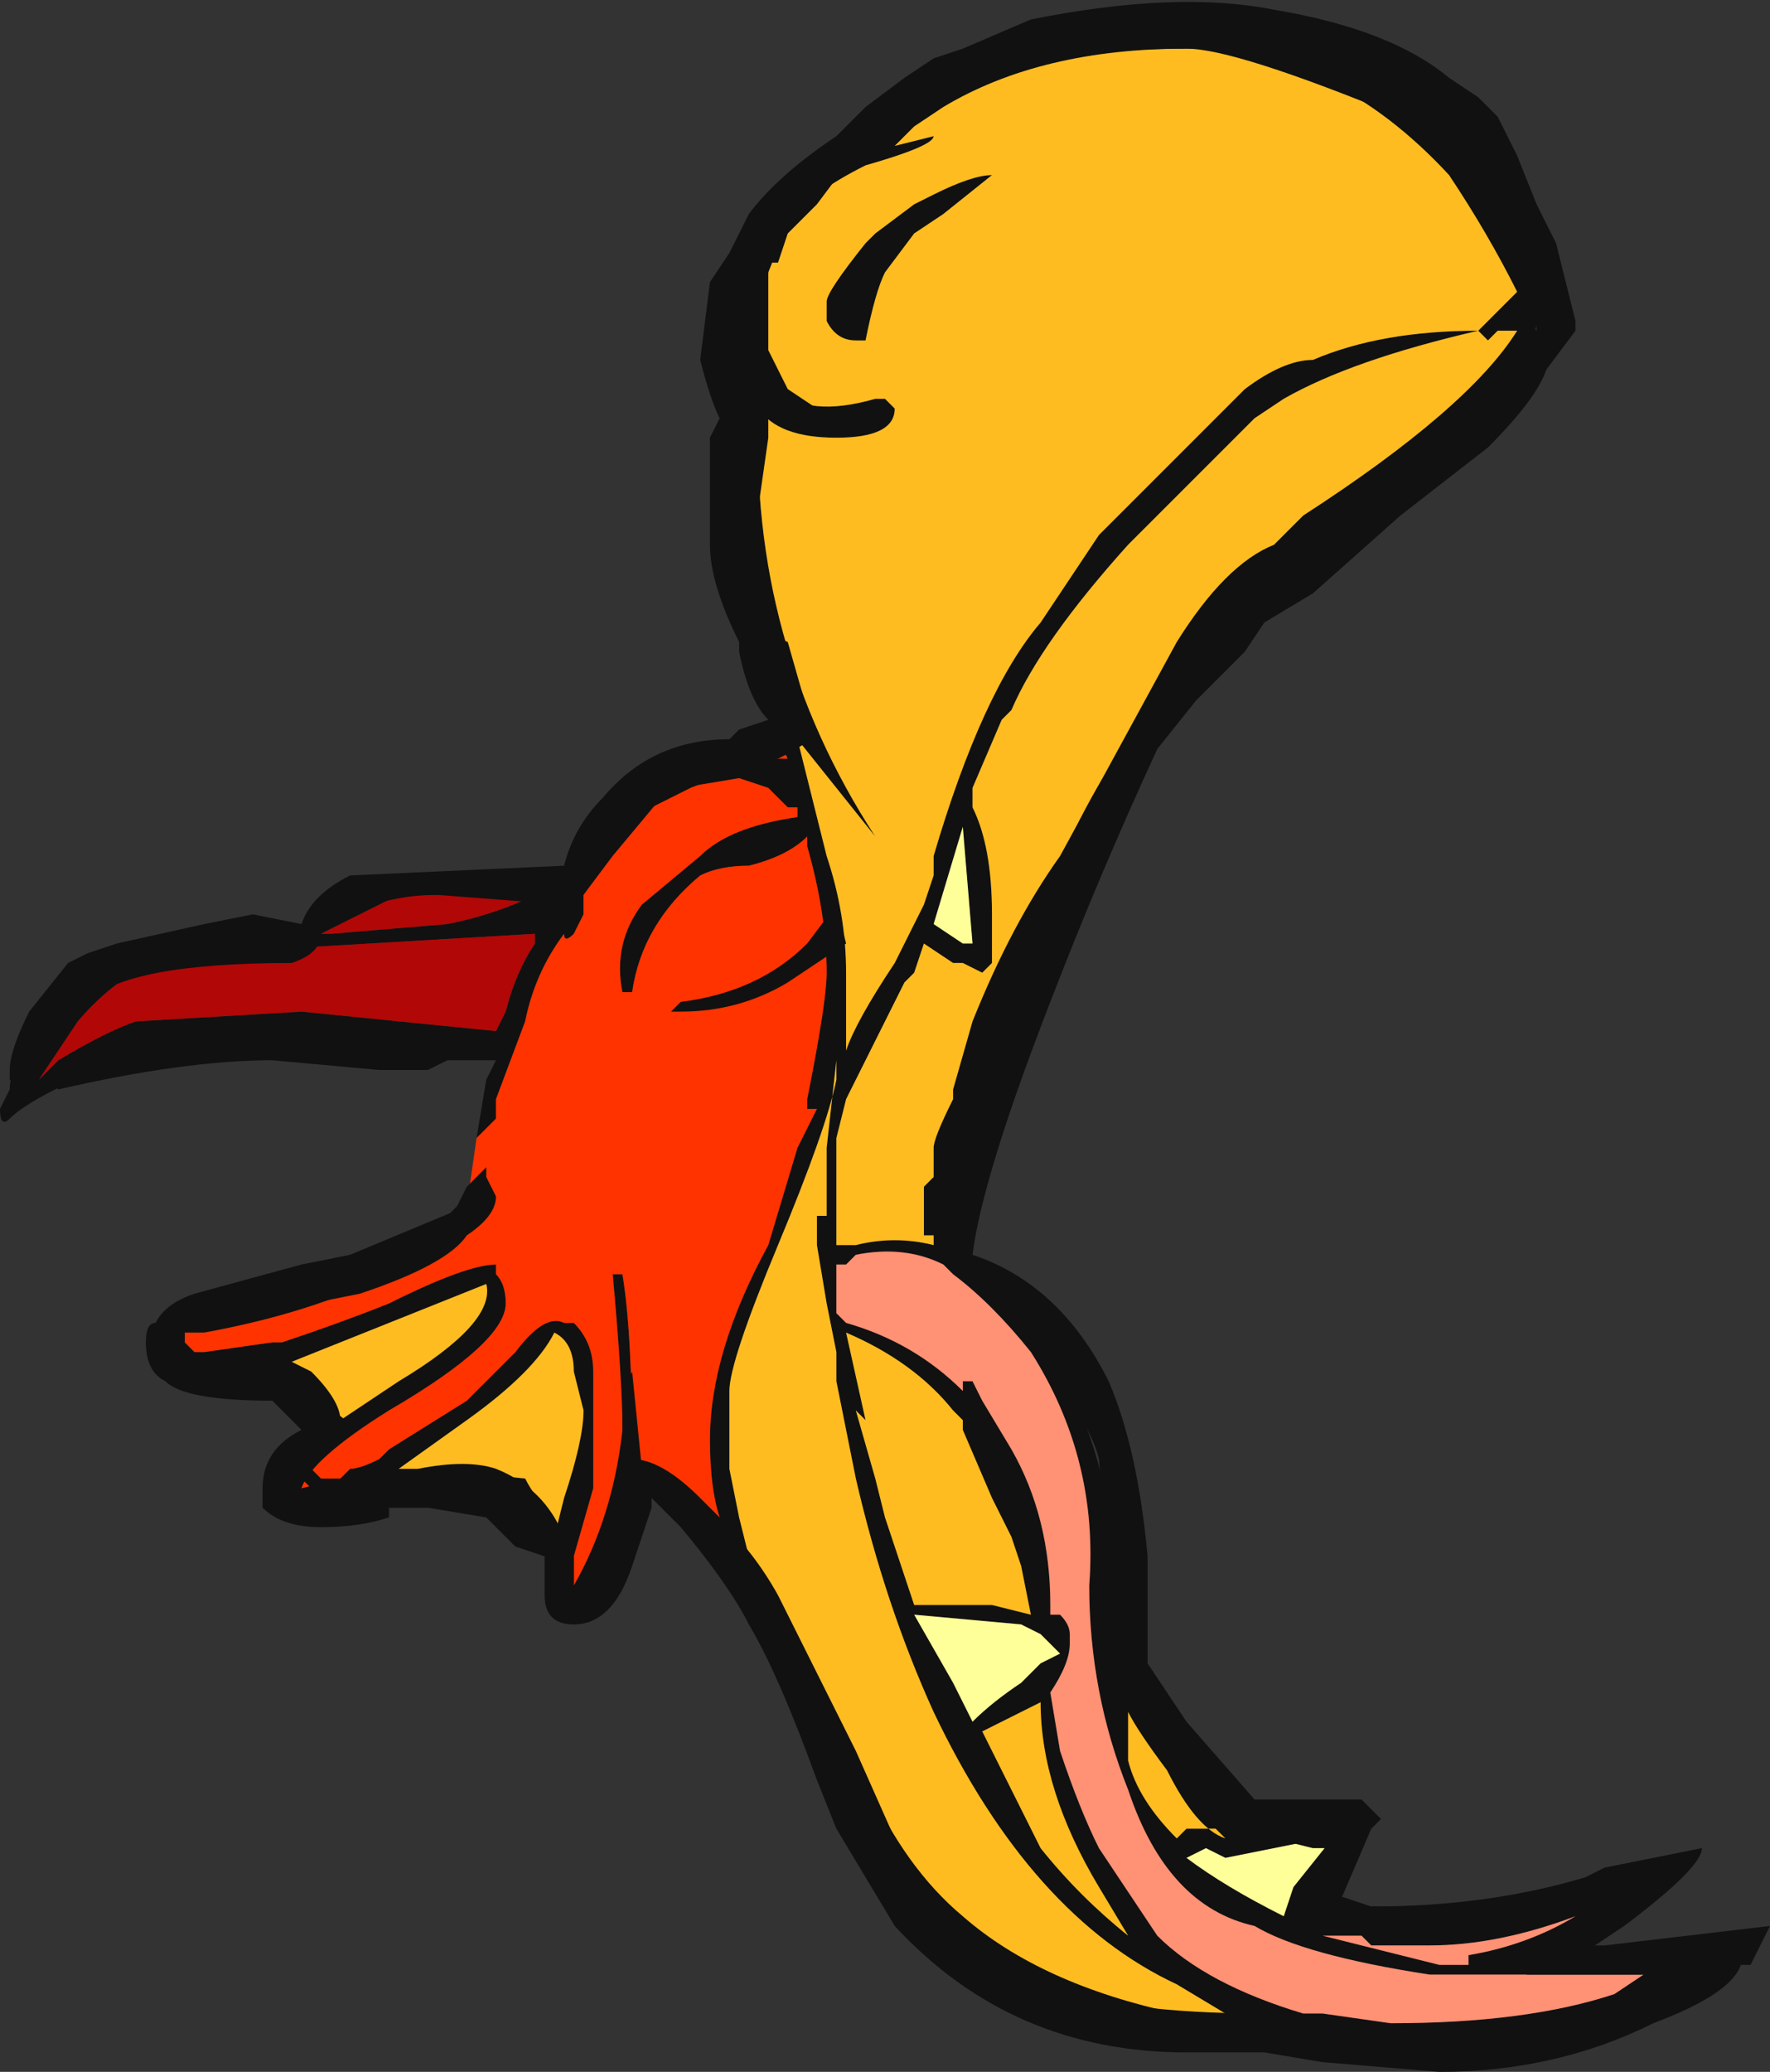 <?xml version="1.0" encoding="UTF-8" standalone="no"?>
<svg xmlns:ffdec="https://www.free-decompiler.com/flash" xmlns:xlink="http://www.w3.org/1999/xlink" ffdec:objectType="frame" height="74.55px" width="63.7px" xmlns="http://www.w3.org/2000/svg">
  <rect width="100%" height="100%" fill="#333333" stroke="none"/>
  <g transform="matrix(1.0, 0.0, 0.0, 1.0, 30.8, 37.1)">
    <use ffdec:characterId="895" height="10.65" transform="matrix(7.0, 0.0, 0.0, 7.0, -30.8, -37.1)" width="9.1" xlink:href="#shape0"/>
  </g>
  <defs>
    <g id="shape0" transform="matrix(1.0, 0.0, 0.0, 1.0, 4.4, 5.3)">
      <path d="M-1.95 0.55 L-1.9 0.25 -1.85 0.15 -2.15 0.15 -2.75 0.1 -3.9 0.2 Q-4.25 0.35 -4.35 0.45 -4.4 0.5 -4.4 0.4 L-4.35 0.3 Q-4.35 0.15 -4.15 -0.1 L-3.35 -0.5 -2.9 -0.5 -2.25 -0.8 -1.45 -0.8 -0.95 -1.4 -0.35 -1.6 -0.65 -2.5 -0.6 -3.85 -0.1 -4.55 0.8 -5.05 Q1.8 -5.4 2.45 -5.05 L3.2 -4.5 3.55 -3.75 3.45 -3.5 2.5 -2.6 2.2 -2.4 Q1.6 -1.75 1.05 -0.65 L0.5 1.15 1.0 1.65 Q1.35 2.25 1.3 2.8 1.3 3.0 1.35 3.2 L2.0 4.1 2.55 4.1 2.45 4.5 3.55 4.5 4.0 4.45 3.5 4.75 4.4 4.75 3.95 5.1 2.8 5.25 1.6 5.2 Q0.65 5.15 0.0 4.0 L-0.6 2.8 -1.15 2.3 -1.2 2.6 -1.4 3.0 -1.55 2.8 -1.55 2.7 -1.75 2.45 -2.95 2.45 -2.75 2.05 -3.15 1.75 -3.35 1.75 -3.6 1.6 -3.35 1.45 -2.6 1.15 -2.0 0.9 -2.4 1.25 Q-2.8 1.45 -3.35 1.55 L-3.45 1.55 -3.45 1.6 -3.4 1.65 -3.35 1.65 -3.0 1.6 -2.95 1.6 Q-2.65 1.5 -2.4 1.4 -2.0 1.2 -1.85 1.2 L-1.85 1.25 Q-1.8 1.3 -1.8 1.4 -1.8 1.6 -2.4 1.95 -2.8 2.2 -2.85 2.35 L-2.65 2.3 -2.6 2.25 Q-2.55 2.25 -2.45 2.2 L-2.4 2.15 -2.0 1.9 -1.75 1.65 Q-1.6 1.45 -1.5 1.5 L-1.45 1.5 Q-1.35 1.6 -1.35 1.75 L-1.35 2.35 -1.45 2.7 -1.45 2.85 Q-1.25 2.5 -1.2 2.05 -1.2 1.8 -1.25 1.25 L-1.2 1.25 Q-1.15 1.55 -1.15 2.15 L-1.15 2.2 Q-1.0 2.2 -0.8 2.4 L-0.7 2.5 Q-0.75 2.35 -0.75 2.1 -0.75 1.65 -0.45 1.1 L-0.3 0.6 -0.2 0.4 -0.25 0.4 -0.25 0.35 Q-0.15 -0.15 -0.15 -0.3 -0.15 -0.6 -0.25 -0.95 L-0.25 -1.0 Q-0.35 -0.9 -0.55 -0.85 -0.7 -0.85 -0.8 -0.8 -1.1 -0.55 -1.15 -0.2 L-1.2 -0.2 Q-1.25 -0.45 -1.1 -0.65 L-0.8 -0.9 Q-0.65 -1.05 -0.3 -1.1 L-0.3 -1.15 -0.35 -1.15 -0.45 -1.25 -0.6 -1.3 -0.9 -1.25 -1.0 -1.2 -1.25 -0.9 -1.4 -0.7 Q-1.4 -0.65 -1.4 -0.6 L-1.45 -0.5 Q-1.5 -0.45 -1.5 -0.5 -1.65 -0.3 -1.7 -0.05 L-1.85 0.35 -1.85 0.45 -1.95 0.55 M-0.45 -3.9 L-0.5 -3.45 -0.4 -3.3 Q-0.25 -3.15 0.1 -3.25 L0.15 -3.25 0.2 -3.2 Q0.2 -3.05 -0.1 -3.05 -0.4 -3.05 -0.5 -3.2 -0.55 -2.0 0.1 -1.0 L-0.3 -1.5 -0.15 -0.9 Q-0.05 -0.6 -0.05 -0.3 L-0.05 0.1 Q0.0 -0.05 0.2 -0.35 L0.35 -0.65 0.4 -0.8 0.4 -0.9 Q0.65 -1.75 0.95 -2.1 L1.25 -2.55 1.75 -3.05 Q1.85 -3.15 2.0 -3.3 2.2 -3.45 2.35 -3.45 2.7 -3.6 3.2 -3.6 L3.4 -3.8 Q3.25 -4.1 3.05 -4.4 2.45 -5.05 1.7 -5.05 0.95 -5.05 0.45 -4.75 L0.3 -4.65 0.2 -4.55 0.4 -4.6 Q0.4 -4.55 0.05 -4.45 -0.25 -4.3 -0.35 -4.15 L-0.45 -3.9 M-0.15 -3.75 Q-0.15 -3.8 0.05 -4.05 L0.1 -4.1 0.3 -4.25 0.4 -4.3 Q0.6 -4.4 0.7 -4.4 L0.45 -4.2 0.3 -4.1 0.15 -3.9 Q0.1 -3.8 0.05 -3.55 L0.0 -3.55 Q-0.1 -3.55 -0.15 -3.65 L-0.15 -3.75 M-4.0 -0.05 L-4.2 0.25 -4.1 0.15 Q-3.85 0.0 -3.7 -0.05 L-2.85 -0.1 -1.85 0.0 -1.8 -0.1 Q-1.75 -0.3 -1.65 -0.45 L-1.65 -0.5 -3.35 -0.4 Q-3.7 -0.4 -4.0 -0.05 M-2.7 -0.5 L-2.1 -0.55 Q-1.85 -0.6 -1.65 -0.7 L-2.35 -0.7 -2.75 -0.5 -2.7 -0.5 M-0.4 -1.5 L-0.65 -1.4 -0.35 -1.4 -0.4 -1.5 M3.25 -3.55 L3.2 -3.6 Q2.55 -3.45 2.2 -3.25 L2.05 -3.15 1.4 -2.5 Q0.95 -2.0 0.8 -1.65 L0.75 -1.6 0.6 -1.25 0.6 -1.15 Q0.7 -0.95 0.7 -0.6 L0.7 -0.35 0.65 -0.3 0.55 -0.35 0.5 -0.35 0.35 -0.45 0.3 -0.3 0.25 -0.25 -0.05 0.35 -0.1 0.55 -0.1 1.1 0.0 1.1 Q0.2 1.05 0.4 1.1 L0.4 1.05 0.35 1.05 0.35 0.8 0.4 0.75 0.4 0.6 Q0.4 0.55 0.5 0.35 L0.5 0.3 0.6 -0.05 Q0.8 -0.55 1.05 -0.9 L1.65 -2.0 Q1.9 -2.4 2.15 -2.5 L2.3 -2.65 Q3.15 -3.2 3.4 -3.6 L3.3 -3.6 3.25 -3.55 M0.55 -0.45 L0.6 -0.45 0.55 -1.05 0.4 -0.55 0.55 -0.45 M0.5 1.25 L0.45 1.2 Q0.25 1.1 0.0 1.15 L-0.05 1.2 -0.1 1.2 -0.1 1.45 -0.05 1.5 Q0.3 1.6 0.55 1.85 L0.55 1.8 0.6 1.8 0.65 1.9 0.8 2.15 Q1.0 2.5 1.0 2.95 L1.0 3.0 1.05 3.0 Q1.1 3.05 1.1 3.1 L1.1 3.15 Q1.1 3.25 1.0 3.4 L1.05 3.7 Q1.15 4.0 1.25 4.2 L1.55 4.65 Q1.8 4.9 2.3 5.05 L2.4 5.05 2.75 5.1 Q3.45 5.1 3.9 4.95 L4.05 4.85 2.95 4.85 Q2.3 4.75 2.05 4.6 1.6 4.5 1.4 3.9 1.2 3.4 1.2 2.85 1.25 2.2 0.9 1.65 0.7 1.4 0.5 1.25 M0.5 1.95 Q0.3 1.7 -0.05 1.55 L0.05 2.0 0.0 1.95 0.1 2.3 0.15 2.5 0.3 2.95 0.7 2.95 0.9 3.0 0.85 2.75 0.8 2.6 0.7 2.4 0.55 2.05 0.55 2.0 0.5 1.95 M0.6 3.55 Q0.7 3.45 0.85 3.35 L0.95 3.25 1.05 3.2 0.95 3.1 0.85 3.05 0.3 3.0 0.5 3.35 0.6 3.55 M0.0 2.3 L-0.1 1.8 -0.1 1.65 -0.15 1.4 -0.2 1.1 -0.2 0.95 -0.15 0.95 -0.15 0.6 -0.1 0.15 -0.1 0.25 Q-0.15 0.5 -0.4 1.1 -0.65 1.7 -0.65 1.85 L-0.65 2.25 -0.6 2.5 -0.55 2.7 -0.5 2.75 0.05 3.85 Q0.25 4.3 0.55 4.55 0.95 4.9 1.65 5.05 L1.9 5.05 1.65 4.9 Q0.9 4.55 0.4 3.5 0.15 2.95 0.0 2.3 M2.45 4.15 L2.4 4.15 1.9 4.25 1.8 4.2 1.7 4.25 Q1.9 4.4 2.2 4.55 L2.25 4.4 2.45 4.15 M1.7 4.1 L1.85 4.1 1.9 4.15 Q1.75 4.1 1.6 3.8 1.45 3.6 1.4 3.5 L1.4 3.75 Q1.45 3.95 1.65 4.15 L1.7 4.1 M2.6 4.65 L2.4 4.65 3.0 4.8 3.15 4.8 3.15 4.75 Q3.45 4.7 3.7 4.55 3.3 4.7 2.95 4.7 L2.65 4.7 2.6 4.65 M0.95 4.2 Q1.15 4.45 1.4 4.65 L1.25 4.4 Q0.95 3.9 0.95 3.45 L0.65 3.6 0.95 4.2 M-1.55 2.5 L-1.55 2.6 -1.5 2.4 Q-1.4 2.1 -1.4 1.95 L-1.45 1.75 Q-1.45 1.6 -1.55 1.55 -1.65 1.75 -2.0 2.0 L-2.35 2.25 -2.2 2.25 -1.7 2.3 Q-1.65 2.4 -1.55 2.5 M-2.65 2.0 L-2.35 1.8 Q-1.85 1.5 -1.9 1.3 L-2.9 1.7 -2.8 1.75 Q-2.65 1.9 -2.65 2.0" fill="#111111" fill-rule="evenodd" stroke="none"/>
      <path d="M-2.0 0.9 L-1.95 0.55 -1.85 0.45 -1.85 0.35 -1.7 -0.05 Q-1.65 -0.3 -1.5 -0.5 -1.5 -0.45 -1.45 -0.5 L-1.4 -0.6 Q-1.4 -0.65 -1.4 -0.7 L-1.25 -0.9 -1.0 -1.2 -0.9 -1.25 -0.6 -1.3 -0.45 -1.25 -0.35 -1.15 -0.3 -1.15 -0.3 -1.1 Q-0.65 -1.05 -0.8 -0.9 L-1.1 -0.65 Q-1.25 -0.45 -1.2 -0.2 L-1.15 -0.2 Q-1.1 -0.55 -0.8 -0.8 -0.7 -0.85 -0.55 -0.85 -0.35 -0.9 -0.25 -1.0 L-0.25 -0.95 Q-0.15 -0.6 -0.15 -0.3 -0.15 -0.15 -0.25 0.35 L-0.25 0.4 -0.2 0.4 -0.3 0.6 -0.45 1.1 Q-0.75 1.65 -0.75 2.1 -0.75 2.35 -0.7 2.5 L-0.8 2.4 Q-1.0 2.2 -1.15 2.2 L-1.15 2.15 Q-1.15 1.55 -1.2 1.25 L-1.25 1.25 Q-1.2 1.8 -1.2 2.05 -1.25 2.5 -1.45 2.85 L-1.45 2.7 -1.35 2.35 -1.35 1.75 Q-1.35 1.6 -1.45 1.5 L-1.5 1.5 Q-1.6 1.45 -1.75 1.65 L-2.0 1.9 -2.4 2.15 -2.45 2.2 Q-2.55 2.25 -2.6 2.25 L-2.65 2.3 -2.85 2.35 Q-2.8 2.2 -2.4 1.95 -1.8 1.6 -1.8 1.4 -1.8 1.3 -1.85 1.25 L-1.85 1.2 Q-2.0 1.2 -2.4 1.4 -2.65 1.5 -2.95 1.6 L-3.0 1.6 -3.35 1.65 -3.4 1.65 -3.45 1.6 -3.45 1.55 -3.35 1.55 Q-2.8 1.45 -2.4 1.25 L-2.0 0.9 M-0.4 -1.5 L-0.35 -1.4 -0.65 -1.4 -0.4 -1.5" fill="#ff3300" fill-rule="evenodd" stroke="none"/>
      <path d="M-2.7 -0.5 L-2.75 -0.5 -2.35 -0.7 -1.65 -0.7 Q-1.85 -0.6 -2.1 -0.55 L-2.7 -0.5 M-4.0 -0.05 Q-3.7 -0.4 -3.35 -0.4 L-1.65 -0.5 -1.65 -0.45 Q-1.75 -0.3 -1.8 -0.1 L-1.85 0.0 -2.85 -0.1 -3.7 -0.05 Q-3.85 0.0 -4.1 0.15 L-4.2 0.25 -4.0 -0.05" fill="#b10707" fill-rule="evenodd" stroke="none"/>
      <path d="M-0.15 -3.75 L-0.15 -3.65 Q-0.1 -3.55 0.0 -3.55 L0.05 -3.55 Q0.1 -3.8 0.15 -3.9 L0.3 -4.1 0.45 -4.2 0.7 -4.4 Q0.6 -4.4 0.4 -4.3 L0.3 -4.25 0.1 -4.1 0.05 -4.05 Q-0.15 -3.8 -0.15 -3.75 M-0.45 -3.9 L-0.35 -4.15 Q-0.25 -4.3 0.05 -4.45 0.4 -4.55 0.4 -4.6 L0.2 -4.55 0.3 -4.65 0.45 -4.75 Q0.95 -5.05 1.7 -5.05 2.45 -5.05 3.05 -4.4 3.25 -4.1 3.4 -3.8 L3.2 -3.6 Q2.7 -3.6 2.35 -3.45 2.2 -3.45 2.0 -3.3 1.85 -3.15 1.75 -3.05 L1.25 -2.55 0.95 -2.1 Q0.65 -1.75 0.4 -0.9 L0.4 -0.8 0.35 -0.65 0.2 -0.35 Q0.0 -0.05 -0.05 0.1 L-0.05 -0.3 Q-0.05 -0.6 -0.15 -0.9 L-0.3 -1.5 0.1 -1.0 Q-0.55 -2.0 -0.5 -3.2 -0.4 -3.05 -0.1 -3.05 0.2 -3.05 0.2 -3.2 L0.15 -3.25 0.1 -3.25 Q-0.25 -3.15 -0.4 -3.3 L-0.5 -3.45 -0.45 -3.9 M3.25 -3.55 L3.3 -3.6 3.4 -3.6 Q3.15 -3.2 2.3 -2.65 L2.15 -2.5 Q1.9 -2.4 1.65 -2.0 L1.05 -0.9 Q0.8 -0.55 0.6 -0.05 L0.5 0.3 0.5 0.35 Q0.4 0.55 0.4 0.6 L0.4 0.75 0.35 0.8 0.35 1.05 0.4 1.05 0.4 1.1 Q0.2 1.05 0.0 1.1 L-0.1 1.1 -0.1 0.55 -0.05 0.35 0.25 -0.25 0.3 -0.3 0.35 -0.45 0.5 -0.35 0.55 -0.35 0.65 -0.3 0.7 -0.35 0.7 -0.6 Q0.7 -0.95 0.6 -1.15 L0.6 -1.25 0.75 -1.6 0.8 -1.65 Q0.95 -2.0 1.4 -2.5 L2.05 -3.15 2.2 -3.25 Q2.55 -3.45 3.2 -3.6 L3.25 -3.55 M0.5 1.95 L0.55 2.0 0.55 2.05 0.7 2.4 0.8 2.6 0.85 2.75 0.9 3.0 0.7 2.95 0.3 2.95 0.15 2.5 0.1 2.3 0.0 1.95 0.05 2.0 -0.05 1.55 Q0.3 1.7 0.5 1.95 M0.0 2.3 Q0.15 2.95 0.4 3.5 0.9 4.55 1.65 4.9 L1.9 5.05 1.65 5.05 Q0.95 4.9 0.55 4.55 0.25 4.3 0.05 3.85 L-0.5 2.75 -0.55 2.7 -0.6 2.5 -0.65 2.25 -0.65 1.85 Q-0.65 1.7 -0.4 1.1 -0.15 0.5 -0.1 0.25 L-0.1 0.15 -0.15 0.6 -0.15 0.95 -0.2 0.95 -0.2 1.1 -0.15 1.4 -0.1 1.65 -0.1 1.8 0.0 2.3 M1.7 4.1 L1.65 4.15 Q1.45 3.95 1.4 3.75 L1.4 3.5 Q1.45 3.6 1.6 3.8 1.75 4.1 1.9 4.15 L1.85 4.1 1.7 4.1 M-2.65 2.0 Q-2.65 1.9 -2.8 1.75 L-2.9 1.7 -1.9 1.3 Q-1.85 1.5 -2.35 1.8 L-2.65 2.0 M-1.55 2.5 Q-1.65 2.4 -1.7 2.3 L-2.2 2.25 -2.35 2.25 -2.0 2.0 Q-1.65 1.75 -1.55 1.55 -1.45 1.6 -1.45 1.75 L-1.4 1.95 Q-1.4 2.1 -1.5 2.4 L-1.55 2.6 -1.55 2.5 M0.95 4.2 L0.65 3.6 0.95 3.45 Q0.95 3.9 1.25 4.4 L1.4 4.65 Q1.15 4.45 0.95 4.2" fill="#febc21" fill-rule="evenodd" stroke="none"/>
      <path d="M0.5 1.25 Q0.7 1.4 0.9 1.65 1.25 2.2 1.2 2.85 1.2 3.4 1.4 3.9 1.6 4.5 2.05 4.6 2.3 4.75 2.95 4.85 L4.05 4.85 3.9 4.95 Q3.45 5.1 2.75 5.1 L2.4 5.05 2.3 5.05 Q1.8 4.9 1.55 4.65 L1.25 4.2 Q1.15 4.0 1.05 3.7 L1.0 3.4 Q1.1 3.25 1.1 3.15 L1.1 3.1 Q1.1 3.05 1.05 3.0 L1.0 3.0 1.0 2.95 Q1.0 2.5 0.8 2.15 L0.65 1.9 0.6 1.8 0.55 1.8 0.55 1.85 Q0.3 1.6 -0.05 1.5 L-0.1 1.45 -0.1 1.2 -0.05 1.2 0.0 1.15 Q0.25 1.1 0.45 1.2 L0.5 1.25 M2.6 4.65 L2.65 4.7 2.95 4.7 Q3.3 4.7 3.7 4.55 3.45 4.7 3.15 4.75 L3.15 4.8 3.0 4.8 2.4 4.65 2.6 4.65" fill="#ff9175" fill-rule="evenodd" stroke="none"/>
      <path d="M0.55 -0.45 L0.4 -0.55 0.55 -1.05 0.6 -0.45 0.55 -0.45 M0.6 3.55 L0.5 3.35 0.3 3.0 0.85 3.05 0.95 3.1 1.05 3.2 0.95 3.25 0.85 3.35 Q0.7 3.45 0.6 3.55 M2.45 4.15 L2.25 4.4 2.2 4.55 Q1.9 4.4 1.7 4.25 L1.8 4.2 1.9 4.25 2.4 4.15 2.45 4.15" fill="#ffff99" fill-rule="evenodd" stroke="none"/>
      <path d="M3.4 -4.5 L3.5 -4.25 3.6 -4.05 3.7 -3.65 3.7 -3.6 3.55 -3.4 Q3.5 -3.25 3.25 -3.0 L2.8 -2.65 2.35 -2.25 2.1 -2.1 2.0 -1.95 1.75 -1.7 1.55 -1.45 Q1.25 -0.8 1.0 -0.15 0.65 0.75 0.6 1.15 1.05 1.3 1.3 1.8 1.45 2.15 1.5 2.7 L1.5 3.25 1.7 3.55 2.05 3.95 2.6 3.95 2.7 4.05 2.65 4.1 2.5 4.45 2.65 4.5 Q3.25 4.5 3.75 4.35 L3.85 4.3 4.35 4.2 Q4.35 4.3 3.95 4.6 L3.8 4.7 3.85 4.7 4.7 4.6 4.6 4.8 4.55 4.8 Q4.5 4.95 4.1 5.1 3.6 5.35 3.0 5.35 L2.4 5.3 2.1 5.25 1.7 5.25 Q0.8 5.25 0.2 4.6 0.05 4.35 -0.1 4.1 L-0.2 3.85 Q-0.4 3.3 -0.55 3.05 -0.65 2.85 -0.9 2.55 L-1.05 2.4 -1.05 2.45 Q-1.1 2.6 -1.15 2.75 -1.25 3.05 -1.45 3.05 -1.6 3.05 -1.6 2.9 L-1.6 2.7 -1.75 2.65 -1.9 2.5 -2.2 2.45 -2.4 2.45 -2.4 2.5 Q-2.55 2.55 -2.75 2.55 -2.95 2.55 -3.05 2.45 L-3.05 2.35 Q-3.05 2.15 -2.85 2.05 L-3.0 1.9 Q-3.45 1.9 -3.55 1.8 -3.65 1.75 -3.65 1.6 -3.65 1.5 -3.6 1.5 -3.55 1.4 -3.4 1.35 L-2.85 1.2 -2.35 1.1 -2.1 0.95 -2.05 0.9 -2.0 0.8 -1.9 0.7 -1.9 0.75 -1.85 0.85 Q-1.85 0.95 -2.0 1.05 -2.1 1.2 -2.55 1.35 L-3.3 1.5 Q-3.45 1.5 -3.5 1.6 L-3.5 1.65 -3.4 1.7 -3.05 1.7 Q-2.95 1.7 -2.9 1.75 L-2.8 1.8 -2.85 1.85 Q-2.75 1.9 -2.7 1.95 -2.6 2.0 -2.6 2.05 L-2.8 2.25 -2.75 2.3 -2.3 2.3 -2.25 2.25 Q-2.0 2.2 -1.85 2.25 -1.6 2.35 -1.5 2.6 L-1.45 2.7 -1.45 2.9 Q-1.3 2.8 -1.25 2.5 L-1.2 2.3 -1.15 2.25 -1.2 2.1 Q-1.2 1.85 -1.15 1.75 L-1.1 2.25 Q-0.65 2.45 -0.4 2.9 L0.0 3.7 0.2 4.15 Q0.3 4.4 0.45 4.55 0.75 4.8 0.95 4.9 1.35 5.05 2.1 5.05 L2.15 5.05 2.2 5.1 2.85 5.15 Q3.65 5.15 4.05 4.9 L4.15 4.85 3.45 4.85 3.35 4.8 3.35 4.75 Q3.4 4.75 3.55 4.7 L3.7 4.6 3.8 4.5 Q3.45 4.65 3.05 4.65 L2.5 4.6 2.4 4.6 2.3 4.65 2.3 4.55 Q2.3 4.5 2.4 4.25 L2.45 4.2 2.35 4.2 2.15 4.15 2.1 4.2 Q1.9 4.2 1.65 3.75 L1.45 3.5 1.4 3.35 Q1.25 3.3 1.25 3.1 L1.3 2.8 1.25 2.2 Q1.2 2.0 0.95 1.7 L0.6 1.25 0.55 1.25 Q0.4 1.15 0.4 1.0 0.4 0.6 0.55 0.3 L0.9 -0.45 Q1.05 -0.95 1.3 -1.35 1.5 -1.75 1.7 -1.8 L1.7 -1.9 1.85 -2.05 1.85 -2.1 Q1.85 -2.15 2.0 -2.3 2.2 -2.5 2.3 -2.55 L2.35 -2.55 2.7 -2.8 Q3.25 -3.3 3.45 -3.55 L3.4 -3.6 3.4 -3.9 Q3.3 -3.95 3.2 -4.25 3.15 -4.3 3.05 -4.45 2.9 -4.7 2.8 -4.7 1.95 -5.05 1.7 -5.05 1.05 -5.05 0.65 -4.9 L0.4 -4.75 0.2 -4.6 0.05 -4.5 -0.05 -4.45 -0.2 -4.25 -0.35 -4.1 -0.4 -3.95 -0.45 -3.95 -0.45 -3.5 -0.35 -3.3 -0.2 -3.2 -0.25 -3.15 -0.4 -3.25 -0.45 -3.25 -0.45 -3.05 -0.5 -2.7 -0.5 -2.45 Q-0.5 -2.05 -0.35 -2.0 L-0.25 -1.65 -0.3 -1.6 -0.25 -1.6 -0.2 -1.55 Q-0.2 -1.5 -0.4 -1.4 L-0.6 -1.35 -0.85 -1.25 -1.15 -1.1 -1.4 -0.7 -1.45 -0.7 -1.5 -0.65 -2.15 -0.7 Q-2.4 -0.7 -2.6 -0.6 L-2.75 -0.5 Q-2.75 -0.4 -2.9 -0.35 -3.75 -0.35 -3.95 -0.15 L-4.3 0.25 -4.35 0.25 -4.35 0.2 Q-4.35 0.1 -4.25 -0.1 L-4.05 -0.35 -3.95 -0.4 -3.8 -0.45 -3.35 -0.55 -3.1 -0.6 -2.85 -0.55 Q-2.8 -0.7 -2.6 -0.8 L-1.5 -0.85 Q-1.45 -1.05 -1.3 -1.2 -1.05 -1.5 -0.65 -1.5 L-0.6 -1.55 -0.45 -1.6 Q-0.55 -1.7 -0.6 -1.95 L-0.6 -2.0 Q-0.75 -2.3 -0.75 -2.5 L-0.75 -3.05 -0.7 -3.15 Q-0.75 -3.25 -0.8 -3.45 L-0.75 -3.85 -0.65 -4.0 -0.55 -4.2 Q-0.4 -4.4 -0.1 -4.6 L0.05 -4.75 0.25 -4.9 0.4 -5.0 0.55 -5.05 0.9 -5.2 Q1.65 -5.35 2.15 -5.25 2.75 -5.15 3.05 -4.9 L3.2 -4.8 3.3 -4.7 3.4 -4.5 M3.45 -3.65 L3.5 -3.6 3.5 -3.75 3.45 -3.65 M-0.9 -0.15 Q-0.5 -0.2 -0.25 -0.45 L-0.1 -0.65 -0.05 -0.45 -0.35 -0.25 Q-0.6 -0.1 -0.9 -0.1 L-0.95 -0.1 -0.9 -0.15 M-2.45 0.2 L-3.0 0.15 Q-3.45 0.15 -4.1 0.3 L-4.15 0.25 Q-3.25 -0.2 -2.25 0.05 L-2.1 0.15 -2.2 0.2 -2.45 0.2 M-2.85 2.3 L-2.9 2.35 -2.8 2.4 -2.8 2.35 -2.85 2.3" fill="#111111" fill-rule="evenodd" stroke="none"/>
    </g>
  </defs>
</svg>
